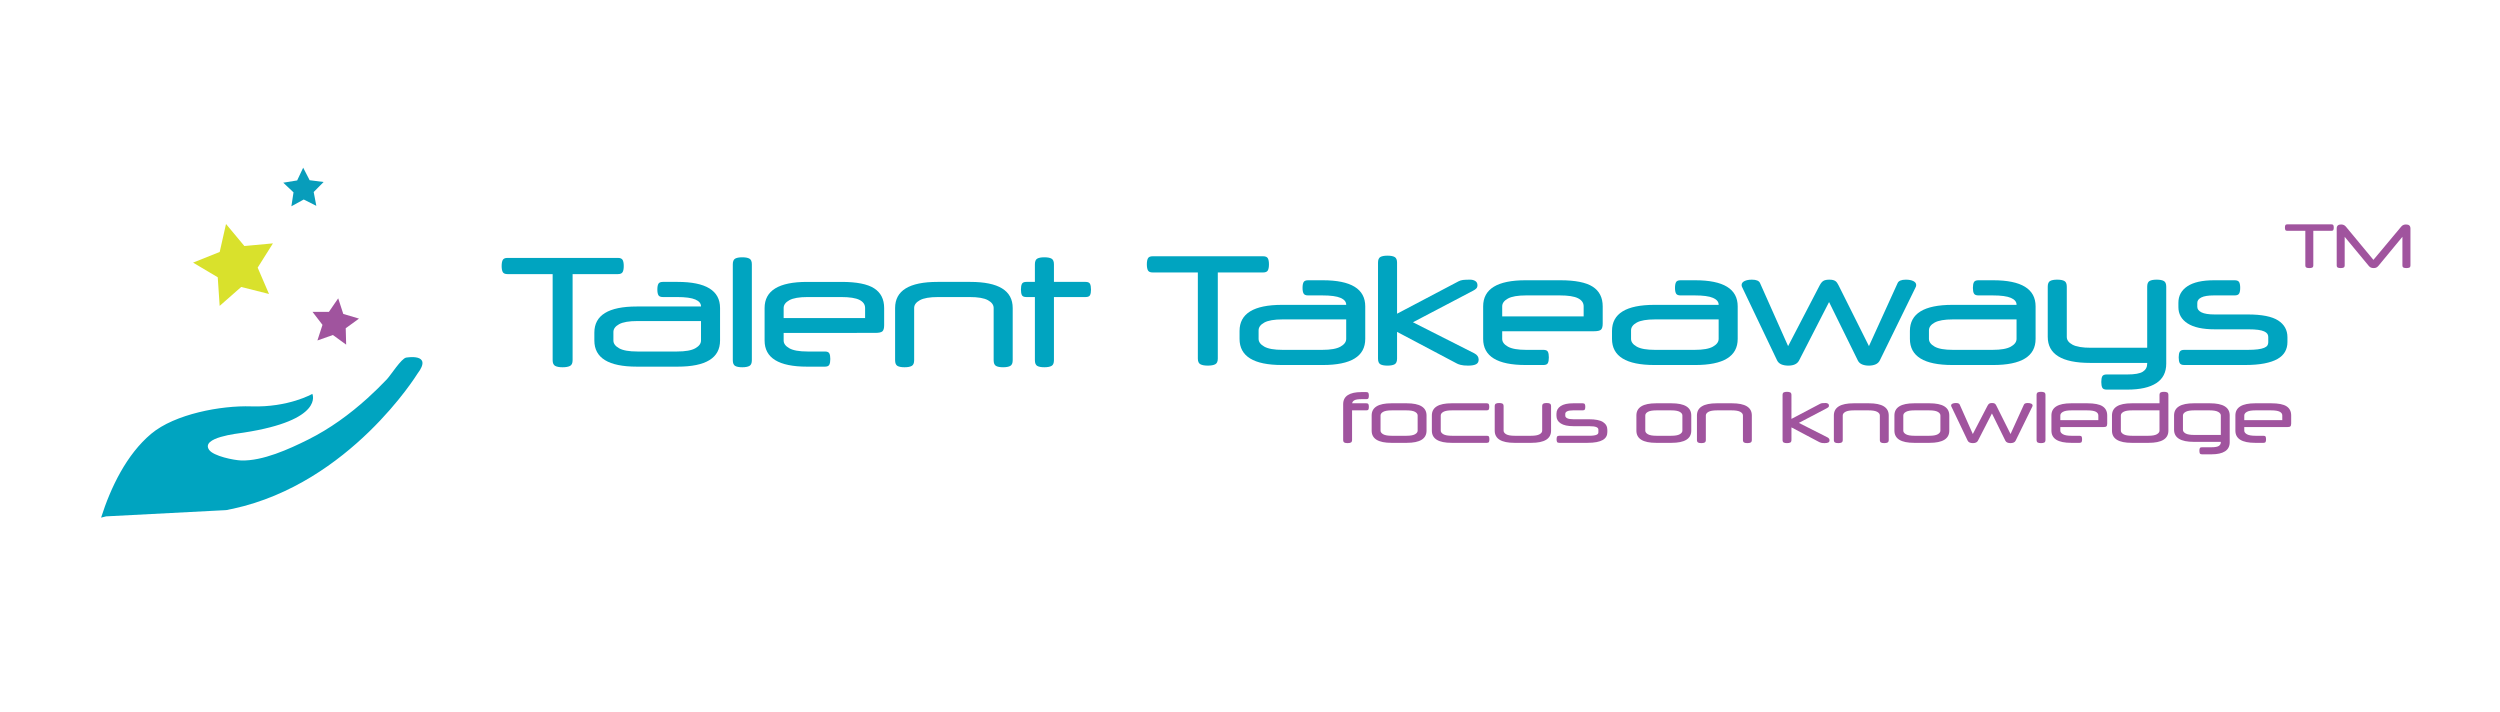 <?xml version="1.0" encoding="utf-8"?>
<!-- Generator: Adobe Illustrator 16.0.0, SVG Export Plug-In . SVG Version: 6.00 Build 0)  -->
<!DOCTYPE svg PUBLIC "-//W3C//DTD SVG 1.1//EN" "http://www.w3.org/Graphics/SVG/1.1/DTD/svg11.dtd">
<svg version="1.1" id="animated-logo" xmlns="http://www.w3.org/2000/svg" xmlns:xlink="http://www.w3.org/1999/xlink" x="0px" y="0px" width="400px"
	 height="114px" viewBox="0 0 500 114" enable-background="new 0 0 500 114" xml:space="preserve">
<style>
        #yellow-star {
        	-webkit-animation-name:bounce;
            animation-name: bounce;
            -moz-animation-name:bounce;
            animation-duration: 4s;
            -moz-animation-duration: 4s;
            animation-iteration-count: 1;
            -webkit-animation-iteration-count: 1;
            -moz-animation-iteration-count: 1;
            transform-origin: 0 0;
            -moz-transform-origin: 0 0;
            -webkit-transform-origin: 0 0;
     
        }
         #purple-star {
        	-webkit-animation-name:bounce;
            animation-name: bounce;
            -moz-animation-name:bounce;
            animation-duration: 4s;
            -moz-animation-duration: 4s;
            animation-iteration-count: 1;
            -webkit-animation-iteration-count: 1;
            -moz-animation-iteration-count: 1;
            transform-origin: 0 0;
            -moz-transform-origin: 0 0;
            -webkit-transform-origin: 0 0;
          
        }
        
        #blue-star {
        	-webkit-animation-name:bounce;
            animation-name: bounce;
            -moz-animation-name:bounce;
            animation-duration: 4s;
            -moz-animation-duration: 4s;
            animation-iteration-count: 1;
            -webkit-animation-iteration-count: 1;
            -moz-animation-iteration-count: 1;
            transform-origin: 0 0;
            -moz-transform-origin: 0 0;
            -webkit-transform-origin: 0 0;
         
        }

        @keyframes yellow-star-rotate {
            0%   { transform: rotate(0deg); }
            100%  { transform: rotate(360deg); }
        }

        #animated-logo:hover #yellow-star{
			animation-play-state:running;
		}

        #hand{
        	-webkit-animation-name:hand-move;
            animation-name: hand-move;
            -moz-animation-name:hand-move;
            animation-duration: 4s;
            -moz-animation-duration: 4s;
            animation-iteration-count: 1;
            -webkit-animation-iteration-count: 1;
            -moz-animation-iteration-count: 1;
            transform-origin: 0% 0%;
            -moz-transform-origin: 0% 0%;
            -webkit-transform-origin: 0% 0%;
            
        }


        @keyframes hand-rotate {
            0%   { transform: rotate(0deg); }
            50%  { transform: rotate(-15deg); }
            100% { transform: rotate(0deg); }
        }
        @keyframes hand-move{
            0%   { transform: translateY(20px); }
            25%  { transform: translateY(-15px); }
            60%  { transform: translateY(0px); }
        }

        #allTxt
        {
        	-webkit-animation-name:textAnimate;
            animation-name: textAnimate;
            -moz-animation-name:textAnimate;
            animation-duration: 5.5s;
            -moz-animation-duration: 5.5s;
            animation-iteration-count: 1;
            -webkit-animation-iteration-count: 1;
            -moz-animation-iteration-count: 1;
            transform-origin: 0% 0%;
            -moz-transform-origin: 0% 0%;
            -webkit-transform-origin: 0% 0%;      
        }
        @keyframes textAnimate{
        0%		{transform: scale(-0.1);}
        75%		{transform: scale(-0.1);}
        <!--90% 	{	-webkit-transform: scale(0.5);
					-moz-transform: scale(0.5);
					-o-transform: scale(0.5);
					transform: scale(0.5);}-->
        100% {transform: scale(1);}
        }
        
		@keyframes bounce {
			<!--50%,-->
			75% {transform: translateY(-5px);}
			
			100% {
					transform: translateY(0);
			}
			
			25%
			{
					transform: translateY(-40px);
			}
			0% {transform: translateY(42px);}
			
			<!--40%,-->
			60% {
					transform: translateY(5px);
			}
		}

</style>
<g id="allTxt">
<g id="talentTxt">
	<g>
		<path fill="#00A4C0" d="M114.52,40.571v17.22c0,0.58-0.17,0.959-0.51,1.14c-0.34,0.18-0.84,0.271-1.5,0.271
			c-0.64,0-1.13-0.091-1.47-0.271c-0.34-0.181-0.51-0.56-0.51-1.14v-17.22h-9.03c-0.48,0-0.795-0.135-0.945-0.405
			s-0.225-0.675-0.225-1.215s0.075-0.945,0.225-1.215s0.465-0.405,0.945-0.405h22.08c0.48,0,0.795,0.135,0.945,0.405
			c0.15,0.27,0.225,0.675,0.225,1.215s-0.075,0.945-0.225,1.215c-0.15,0.27-0.465,0.405-0.945,0.405H114.52z"/>
		<path fill="#00A4C0" d="M127.361,59.08c-5.66,0-8.49-1.74-8.49-5.22v-1.59c0-3.48,2.83-5.22,8.49-5.22h12.84v-0.03
			c0-0.58-0.375-1.035-1.125-1.365c-0.75-0.33-1.976-0.495-3.675-0.495h-2.82c-0.46,0-0.76-0.125-0.9-0.375
			c-0.14-0.25-0.21-0.625-0.21-1.125c0-0.52,0.07-0.905,0.21-1.155c0.14-0.25,0.439-0.375,0.9-0.375h2.94
			c5.66,0,8.49,1.74,8.49,5.22v6.51c0,3.479-2.831,5.22-8.49,5.22H127.361z M135.401,56.051c1.68,0,2.899-0.215,3.66-0.645
			c0.76-0.43,1.14-0.945,1.14-1.545v-3.9h-12.72c-1.68,0-2.9,0.21-3.66,0.63c-0.76,0.42-1.14,0.94-1.14,1.56v1.71
			c0,0.6,0.38,1.115,1.14,1.545c0.76,0.43,1.98,0.645,3.66,0.645H135.401z"/>
		<path fill="#00A4C0" d="M150.37,57.791c0,0.58-0.161,0.959-0.48,1.14c-0.32,0.18-0.8,0.271-1.44,0.271s-1.115-0.091-1.425-0.271
			c-0.311-0.181-0.465-0.56-0.465-1.14v-19.17c0-0.58,0.154-0.96,0.465-1.14c0.31-0.18,0.785-0.27,1.425-0.27s1.12,0.09,1.44,0.27
			c0.319,0.18,0.48,0.56,0.48,1.14V57.791z"/>
		<path fill="#00A4C0" d="M156.73,52.331v1.53c0,0.6,0.379,1.115,1.14,1.545c0.76,0.43,1.98,0.645,3.66,0.645h3.45
			c0.459,0,0.754,0.125,0.885,0.375c0.13,0.25,0.195,0.625,0.195,1.125s-0.065,0.88-0.195,1.14c-0.13,0.261-0.425,0.39-0.885,0.39
			h-3.57c-5.66,0-8.49-1.74-8.49-5.22v-6.51c0-3.48,2.83-5.22,8.49-5.22h6.93c3,0,5.165,0.431,6.495,1.29
			c1.33,0.86,1.995,2.17,1.995,3.93v3.45c0,0.58-0.11,0.98-0.33,1.2c-0.221,0.22-0.71,0.33-1.47,0.33H156.73z M156.73,49.36h16.29
			v-2.01c0-0.7-0.375-1.24-1.125-1.62c-0.75-0.379-1.976-0.57-3.675-0.57h-6.69c-1.68,0-2.9,0.21-3.66,0.63
			c-0.76,0.42-1.14,0.94-1.14,1.56V49.36z"/>
		<path fill="#00A4C0" d="M180.91,59.201c-0.641,0-1.115-0.091-1.425-0.271c-0.31-0.181-0.465-0.56-0.465-1.14v-10.44
			c0-3.48,2.83-5.22,8.49-5.22h6.54c5.66,0,8.49,1.74,8.49,5.22v10.44c0,0.58-0.16,0.959-0.48,1.14c-0.32,0.18-0.8,0.271-1.44,0.271
			c-0.641,0-1.115-0.091-1.425-0.271c-0.31-0.181-0.465-0.56-0.465-1.14v-10.44c0-0.62-0.38-1.14-1.14-1.56
			c-0.76-0.42-1.98-0.63-3.66-0.63h-6.3c-1.68,0-2.9,0.21-3.66,0.63c-0.761,0.42-1.14,0.94-1.14,1.56v10.44
			c0,0.58-0.161,0.959-0.48,1.14C182.029,59.11,181.549,59.201,180.91,59.201z"/>
		<path fill="#00A4C0" d="M206.979,42.13v-3.51c0-0.58,0.155-0.96,0.465-1.14c0.31-0.18,0.785-0.27,1.425-0.27
			c0.64,0,1.12,0.09,1.44,0.27c0.32,0.18,0.48,0.56,0.48,1.14v3.51h6.33c0.46,0,0.755,0.13,0.885,0.39
			c0.13,0.26,0.195,0.64,0.195,1.14s-0.065,0.875-0.195,1.125s-0.425,0.375-0.885,0.375h-6.33v12.63c0,0.58-0.16,0.959-0.48,1.14
			c-0.32,0.18-0.8,0.271-1.44,0.271c-0.64,0-1.115-0.091-1.425-0.271c-0.311-0.181-0.465-0.56-0.465-1.14v-12.63h-1.71
			c-0.46,0-0.755-0.125-0.885-0.375c-0.13-0.25-0.195-0.625-0.195-1.125s0.065-0.88,0.195-1.14c0.13-0.26,0.424-0.39,0.885-0.39
			H206.979z"/>
	</g>
</g>
<g id="takeawaysTxt">
	<g>
		<path fill="#00A4C0" d="M243.56,40.242v17.22c0,0.581-0.17,0.96-0.51,1.14c-0.34,0.18-0.84,0.271-1.5,0.271
			c-0.64,0-1.13-0.091-1.47-0.271c-0.34-0.18-0.51-0.559-0.51-1.14v-17.22h-9.03c-0.48,0-0.795-0.135-0.945-0.405
			s-0.225-0.675-0.225-1.215s0.075-0.945,0.225-1.215s0.465-0.405,0.945-0.405h22.08c0.48,0,0.795,0.135,0.945,0.405
			c0.15,0.27,0.225,0.675,0.225,1.215s-0.075,0.945-0.225,1.215c-0.15,0.27-0.465,0.405-0.945,0.405H243.56z"/>
		<path fill="#00A4C0" d="M256.4,58.752c-5.66,0-8.49-1.74-8.49-5.22v-1.59c0-3.48,2.83-5.22,8.49-5.22h12.84v-0.03
			c0-0.58-0.375-1.035-1.125-1.365c-0.75-0.33-1.976-0.495-3.675-0.495h-2.82c-0.46,0-0.761-0.125-0.899-0.375
			c-0.141-0.25-0.211-0.625-0.211-1.125c0-0.52,0.07-0.905,0.211-1.155c0.139-0.25,0.439-0.375,0.899-0.375h2.94
			c5.659,0,8.49,1.74,8.49,5.22v6.51c0,3.48-2.831,5.22-8.49,5.22H256.4z M264.44,55.722c1.68,0,2.899-0.215,3.659-0.645
			s1.141-0.945,1.141-1.545v-3.9h-12.72c-1.68,0-2.9,0.21-3.66,0.63c-0.76,0.42-1.14,0.94-1.14,1.56v1.71
			c0,0.6,0.38,1.115,1.14,1.545c0.76,0.43,1.98,0.645,3.66,0.645H264.44z"/>
		<path fill="#00A4C0" d="M279.41,48.492l12.3-6.48c0.26-0.14,0.556-0.229,0.885-0.27c0.33-0.04,0.806-0.06,1.425-0.06
			c0.4,0,0.745,0.09,1.035,0.27c0.29,0.18,0.436,0.46,0.436,0.84c0,0.28-0.08,0.5-0.24,0.66s-0.359,0.3-0.6,0.42l-12.061,6.33
			l12.27,6.21c0.58,0.3,0.871,0.72,0.871,1.26c0,0.44-0.176,0.75-0.525,0.93s-0.875,0.271-1.575,0.271
			c-0.64,0-1.146-0.05-1.515-0.149c-0.371-0.101-0.635-0.2-0.795-0.301l-11.91-6.3v5.34c0,0.581-0.16,0.96-0.48,1.14
			s-0.8,0.271-1.439,0.271c-0.641,0-1.115-0.091-1.426-0.271s-0.465-0.559-0.465-1.14v-19.17c0-0.58,0.154-0.96,0.465-1.14
			c0.311-0.18,0.785-0.27,1.426-0.27c0.64,0,1.119,0.09,1.439,0.27c0.32,0.18,0.48,0.56,0.48,1.14V48.492z"/>
		<path fill="#00A4C0" d="M300.44,52.002v1.53c0,0.6,0.38,1.115,1.14,1.545s1.98,0.645,3.66,0.645h3.45
			c0.46,0,0.755,0.125,0.885,0.375c0.13,0.25,0.194,0.625,0.194,1.125s-0.064,0.879-0.194,1.139
			c-0.13,0.261-0.425,0.391-0.885,0.391h-3.57c-5.66,0-8.489-1.74-8.489-5.22v-6.51c0-3.48,2.829-5.22,8.489-5.22h6.931
			c3,0,5.164,0.431,6.494,1.29c1.33,0.86,1.995,2.17,1.995,3.93v3.45c0,0.58-0.11,0.98-0.329,1.2c-0.221,0.22-0.711,0.33-1.471,0.33
			H300.44z M300.44,49.032h16.29v-2.01c0-0.7-0.375-1.24-1.125-1.62c-0.75-0.379-1.976-0.57-3.676-0.57h-6.689
			c-1.68,0-2.9,0.21-3.66,0.63s-1.14,0.94-1.14,1.56V49.032z"/>
		<path fill="#00A4C0" d="M330.891,58.752c-5.66,0-8.49-1.74-8.49-5.22v-1.59c0-3.48,2.83-5.22,8.49-5.22h12.84v-0.03
			c0-0.58-0.375-1.035-1.125-1.365c-0.75-0.33-1.977-0.495-3.676-0.495h-2.82c-0.46,0-0.76-0.125-0.899-0.375S335,43.832,335,43.332
			c0-0.52,0.07-0.905,0.21-1.155c0.14-0.25,0.439-0.375,0.899-0.375h2.94c5.659,0,8.49,1.74,8.49,5.22v6.51
			c0,3.48-2.831,5.22-8.49,5.22H330.891z M338.93,55.722c1.68,0,2.9-0.215,3.66-0.645s1.141-0.945,1.141-1.545v-3.9H331.01
			c-1.68,0-2.9,0.21-3.66,0.63c-0.76,0.42-1.14,0.94-1.14,1.56v1.71c0,0.6,0.38,1.115,1.14,1.545s1.98,0.645,3.66,0.645H338.93z"/>
		<path fill="#00A4C0" d="M359.811,57.852c-0.36,0.681-1.08,1.021-2.16,1.021c-0.541,0-1.006-0.085-1.396-0.255
			s-0.675-0.445-0.854-0.825l-6.9-14.46c-0.12-0.2-0.18-0.39-0.18-0.57c0-0.34,0.189-0.604,0.57-0.795
			c0.379-0.189,0.879-0.285,1.5-0.285c0.879,0,1.42,0.23,1.619,0.69l5.61,12.6l6.3-12.12c0.24-0.46,0.495-0.77,0.766-0.93
			c0.27-0.16,0.664-0.24,1.185-0.24c0.3,0,0.544,0.025,0.735,0.075c0.189,0.05,0.35,0.12,0.479,0.21
			c0.13,0.09,0.245,0.21,0.345,0.36c0.1,0.15,0.2,0.325,0.301,0.525l6.06,12.12l5.729-12.6c0.2-0.46,0.75-0.69,1.65-0.69
			c0.619,0,1.12,0.095,1.5,0.285c0.38,0.19,0.57,0.455,0.57,0.795c0,0.18-0.061,0.371-0.18,0.57l-7.08,14.46
			c-0.181,0.38-0.465,0.655-0.855,0.825s-0.846,0.255-1.365,0.255c-0.5,0-0.945-0.08-1.335-0.24c-0.39-0.159-0.675-0.42-0.854-0.78
			l-5.76-11.7L359.811,57.852z"/>
		<path fill="#00A4C0" d="M390.47,58.752c-5.66,0-8.49-1.74-8.49-5.22v-1.59c0-3.48,2.83-5.22,8.49-5.22h12.84v-0.03
			c0-0.58-0.375-1.035-1.125-1.365c-0.75-0.33-1.976-0.495-3.675-0.495h-2.82c-0.461,0-0.76-0.125-0.9-0.375
			c-0.14-0.25-0.209-0.625-0.209-1.125c0-0.52,0.069-0.905,0.209-1.155c0.141-0.25,0.439-0.375,0.9-0.375h2.939
			c5.66,0,8.49,1.74,8.49,5.22v6.51c0,3.48-2.83,5.22-8.49,5.22H390.47z M398.51,55.722c1.68,0,2.899-0.215,3.66-0.645
			c0.76-0.43,1.14-0.945,1.14-1.545v-3.9h-12.72c-1.68,0-2.9,0.21-3.66,0.63c-0.76,0.42-1.141,0.94-1.141,1.56v1.71
			c0,0.6,0.381,1.115,1.141,1.545s1.98,0.645,3.66,0.645H398.51z"/>
		<path fill="#00A4C0" d="M429.439,55.302v-12.21c0-0.58,0.154-0.96,0.465-1.14c0.311-0.18,0.785-0.27,1.425-0.27
			s1.12,0.09,1.44,0.27c0.319,0.18,0.48,0.56,0.48,1.14v15.391c0,1.74-0.666,3.039-1.996,3.899s-3.254,1.29-5.774,1.29h-4.14
			c-0.461,0-0.756-0.131-0.886-0.391s-0.194-0.64-0.194-1.139c0-0.501,0.064-0.876,0.194-1.125c0.13-0.251,0.425-0.375,0.886-0.375
			h4.14c1.479,0,2.509-0.186,3.09-0.556c0.579-0.37,0.87-0.905,0.87-1.604v-0.15h-11.4c-5.66,0-8.49-1.74-8.49-5.22v-10.02
			c0-0.58,0.155-0.96,0.465-1.14c0.311-0.18,0.785-0.27,1.426-0.27c0.64,0,1.119,0.09,1.439,0.27c0.32,0.18,0.48,0.56,0.48,1.14
			v10.05c0,0.62,0.379,1.135,1.141,1.545c0.76,0.41,1.979,0.615,3.659,0.615H429.439z"/>
		<path fill="#00A4C0" d="M435.68,46.302c0-1.399,0.6-2.5,1.799-3.3c1.201-0.8,2.98-1.2,5.341-1.2h4.11
			c0.459,0,0.76,0.125,0.899,0.375c0.14,0.25,0.21,0.635,0.21,1.155c0,0.5-0.07,0.875-0.21,1.125s-0.44,0.375-0.899,0.375h-4.141
			c-1.14,0-1.98,0.135-2.52,0.405c-0.541,0.27-0.811,0.635-0.811,1.095v0.78c0,0.46,0.28,0.83,0.84,1.11
			c0.561,0.28,1.44,0.42,2.641,0.42h6.63c2.8,0,4.819,0.4,6.06,1.2c1.24,0.8,1.86,1.92,1.86,3.36v0.96
			c0,0.72-0.16,1.365-0.479,1.936c-0.32,0.569-0.82,1.049-1.5,1.439c-0.681,0.39-1.561,0.689-2.641,0.9
			c-1.08,0.209-2.37,0.314-3.87,0.314H436.85c-0.461,0-0.761-0.125-0.9-0.375c-0.141-0.25-0.21-0.635-0.21-1.154
			c0-0.5,0.069-0.875,0.21-1.125c0.14-0.25,0.439-0.375,0.9-0.375h12.72c0.8,0,1.465-0.035,1.995-0.105
			c0.529-0.07,0.949-0.17,1.26-0.3c0.31-0.13,0.525-0.285,0.645-0.465c0.121-0.18,0.181-0.39,0.181-0.63v-1.08
			c0-0.24-0.06-0.45-0.181-0.63c-0.119-0.18-0.33-0.34-0.629-0.48c-0.301-0.14-0.705-0.245-1.216-0.315
			c-0.51-0.07-1.155-0.105-1.935-0.105h-6.721c-2.42,0-4.24-0.395-5.459-1.185c-1.221-0.79-1.83-1.875-1.83-3.255V46.302z"/>
	</g>
</g>
<g id="TMTxt">
	<g>
		<path fill="#A0549E" d="M462.662,31.915v6.888c0,0.232-0.068,0.384-0.204,0.456c-0.136,0.072-0.337,0.108-0.601,0.108
			c-0.256,0-0.451-0.036-0.588-0.108c-0.136-0.072-0.203-0.224-0.203-0.456v-6.888h-3.613c-0.191,0-0.317-0.054-0.377-0.162
			c-0.061-0.108-0.09-0.27-0.09-0.486c0-0.216,0.029-0.378,0.09-0.486c0.06-0.108,0.186-0.162,0.377-0.162h8.832
			c0.193,0,0.318,0.054,0.379,0.162c0.06,0.108,0.09,0.27,0.09,0.486c0,0.216-0.03,0.378-0.09,0.486
			c-0.061,0.108-0.186,0.162-0.379,0.162H462.662z"/>
		<path fill="#A0549E" d="M480.254,31.063c0.128-0.152,0.27-0.26,0.426-0.324s0.33-0.096,0.521-0.096
			c0.593,0,0.889,0.272,0.889,0.816v7.344c0,0.232-0.068,0.384-0.204,0.456c-0.136,0.072-0.336,0.108-0.601,0.108
			c-0.264,0-0.463-0.036-0.6-0.108c-0.136-0.072-0.203-0.224-0.203-0.456v-5.688l-4.789,5.796c-0.136,0.16-0.275,0.276-0.42,0.348
			c-0.144,0.072-0.32,0.108-0.527,0.108c-0.232,0-0.426-0.036-0.582-0.108c-0.156-0.072-0.299-0.188-0.426-0.348l-4.801-5.796v5.688
			c0,0.232-0.068,0.384-0.203,0.456c-0.137,0.072-0.336,0.108-0.601,0.108c-0.256,0-0.452-0.036-0.588-0.108
			c-0.136-0.072-0.204-0.224-0.204-0.456v-7.344c0-0.544,0.292-0.816,0.876-0.816c0.392,0,0.708,0.14,0.948,0.42l5.52,6.66
			L480.254,31.063z"/>
	</g>
</g>
<g id="focusTxt">
	<g>
		<path fill="#A0549E" d="M273.268,64.168c0.215,0,0.352,0.061,0.412,0.183c0.061,0.121,0.092,0.299,0.092,0.532
			c0,0.232-0.031,0.408-0.092,0.524c-0.061,0.117-0.197,0.175-0.412,0.175h-1.008c-0.635,0-1.088,0.07-1.358,0.211
			c-0.271,0.139-0.43,0.345-0.476,0.615h2.842c0.215,0,0.352,0.061,0.412,0.182c0.061,0.122,0.092,0.299,0.092,0.533
			c0,0.232-0.031,0.408-0.092,0.524s-0.197,0.175-0.412,0.175h-2.856v5.895c0,0.271-0.075,0.447-0.224,0.531
			c-0.149,0.084-0.373,0.127-0.672,0.127s-0.521-0.043-0.666-0.127s-0.217-0.261-0.217-0.531V66.59c0-0.812,0.311-1.418,0.932-1.819
			s1.519-0.603,2.695-0.603H273.268z"/>
		<path fill="#A0549E" d="M274.332,68.844c0-1.623,1.32-2.436,3.961-2.436h3.053c2.641,0,3.961,0.813,3.961,2.436v3.039
			c0,1.623-1.32,2.436-3.961,2.436h-3.053c-2.641,0-3.961-0.813-3.961-2.436V68.844z M283.529,68.844
			c0-0.289-0.178-0.531-0.531-0.728c-0.355-0.196-0.925-0.294-1.709-0.294h-2.939c-0.784,0-1.354,0.098-1.709,0.294
			c-0.354,0.196-0.531,0.438-0.531,0.728v3.039c0,0.279,0.178,0.52,0.531,0.721c0.355,0.201,0.925,0.301,1.709,0.301h2.939
			c0.784,0,1.354-0.1,1.709-0.301c0.354-0.201,0.531-0.441,0.531-0.721V68.844z"/>
		<path fill="#A0549E" d="M290.333,74.318c-2.642,0-3.962-0.813-3.962-2.436v-3.039c0-1.623,1.32-2.436,3.962-2.436h7
			c0.214,0,0.354,0.059,0.42,0.176c0.065,0.116,0.099,0.296,0.099,0.539c0,0.232-0.033,0.408-0.099,0.524s-0.206,0.175-0.42,0.175
			h-6.944c-0.783,0-1.354,0.098-1.708,0.294s-0.532,0.438-0.532,0.728v3.039c0,0.279,0.178,0.52,0.532,0.721
			s0.925,0.301,1.708,0.301h6.986c0.215,0,0.352,0.059,0.413,0.176c0.061,0.116,0.091,0.291,0.091,0.524s-0.03,0.411-0.091,0.532
			c-0.062,0.121-0.198,0.182-0.413,0.182H290.333z"/>
		<path fill="#A0549E" d="M309.331,66.353c0.298,0,0.521,0.042,0.665,0.126s0.217,0.262,0.217,0.531v4.873
			c0,1.623-1.32,2.436-3.962,2.436h-3.347c-2.641,0-3.961-0.813-3.961-2.436V67.01c0-0.27,0.074-0.447,0.224-0.531
			s0.373-0.126,0.672-0.126c0.298,0,0.521,0.042,0.665,0.126s0.217,0.262,0.217,0.531v4.873c0,0.289,0.178,0.531,0.532,0.728
			s0.924,0.294,1.708,0.294h3.234c0.783,0,1.353-0.098,1.707-0.294c0.355-0.196,0.533-0.438,0.533-0.728V67.01
			c0-0.27,0.074-0.447,0.223-0.531C308.809,66.395,309.032,66.353,309.331,66.353z"/>
		<path fill="#A0549E" d="M311.291,68.508c0-0.652,0.279-1.166,0.84-1.539s1.391-0.561,2.492-0.561h1.918
			c0.215,0,0.354,0.059,0.42,0.176c0.065,0.116,0.098,0.296,0.098,0.539c0,0.232-0.032,0.408-0.098,0.524s-0.205,0.175-0.42,0.175
			h-1.932c-0.532,0-0.924,0.063-1.176,0.189c-0.252,0.125-0.379,0.296-0.379,0.511v0.364c0,0.215,0.131,0.387,0.393,0.518
			c0.261,0.131,0.672,0.196,1.231,0.196h3.095c1.307,0,2.248,0.187,2.828,0.56c0.578,0.373,0.867,0.896,0.867,1.568v0.447
			c0,0.336-0.074,0.638-0.224,0.904c-0.149,0.266-0.383,0.489-0.7,0.672c-0.317,0.182-0.729,0.321-1.232,0.42
			c-0.504,0.098-1.105,0.146-1.806,0.146h-5.67c-0.215,0-0.354-0.059-0.42-0.175s-0.099-0.296-0.099-0.539
			c0-0.233,0.033-0.408,0.099-0.524c0.065-0.117,0.205-0.176,0.42-0.176h5.937c0.373,0,0.684-0.016,0.931-0.049
			s0.442-0.079,0.588-0.141c0.145-0.061,0.245-0.133,0.301-0.217s0.084-0.182,0.084-0.293V71.7c0-0.112-0.028-0.21-0.084-0.294
			s-0.153-0.158-0.294-0.225c-0.14-0.064-0.329-0.113-0.566-0.146c-0.238-0.032-0.539-0.049-0.903-0.049h-3.136
			c-1.13,0-1.979-0.184-2.549-0.553c-0.568-0.369-0.854-0.875-0.854-1.52V68.508z"/>
		<path fill="#A0549E" d="M327.279,68.844c0-1.623,1.32-2.436,3.961-2.436h3.053c2.641,0,3.961,0.813,3.961,2.436v3.039
			c0,1.623-1.32,2.436-3.961,2.436h-3.053c-2.641,0-3.961-0.813-3.961-2.436V68.844z M336.477,68.844
			c0-0.289-0.178-0.531-0.531-0.728c-0.355-0.196-0.925-0.294-1.709-0.294h-2.939c-0.784,0-1.354,0.098-1.709,0.294
			c-0.354,0.196-0.531,0.438-0.531,0.728v3.039c0,0.279,0.178,0.52,0.531,0.721c0.355,0.201,0.925,0.301,1.709,0.301h2.939
			c0.784,0,1.354-0.1,1.709-0.301c0.354-0.201,0.531-0.441,0.531-0.721V68.844z"/>
		<path fill="#A0549E" d="M340.271,74.375c-0.299,0-0.521-0.043-0.665-0.127s-0.217-0.261-0.217-0.531v-4.873
			c0-1.623,1.32-2.436,3.962-2.436h3.052c2.642,0,3.963,0.813,3.963,2.436v4.873c0,0.271-0.075,0.447-0.225,0.531
			s-0.373,0.127-0.672,0.127s-0.521-0.043-0.665-0.127c-0.146-0.084-0.218-0.261-0.218-0.531v-4.873
			c0-0.289-0.177-0.531-0.531-0.728c-0.355-0.196-0.924-0.294-1.708-0.294h-2.94c-0.783,0-1.354,0.098-1.707,0.294
			c-0.355,0.196-0.533,0.438-0.533,0.728v4.873c0,0.271-0.074,0.447-0.224,0.531S340.569,74.375,340.271,74.375z"/>
		<path fill="#A0549E" d="M358.289,69.53l5.739-3.024c0.122-0.064,0.259-0.106,0.413-0.125c0.154-0.02,0.375-0.028,0.665-0.028
			c0.187,0,0.348,0.042,0.483,0.126c0.135,0.084,0.203,0.215,0.203,0.392c0,0.131-0.037,0.233-0.112,0.308
			c-0.075,0.075-0.168,0.141-0.28,0.197l-5.628,2.953l5.726,2.898c0.271,0.14,0.406,0.336,0.406,0.588
			c0,0.205-0.082,0.35-0.244,0.434c-0.164,0.084-0.409,0.127-0.736,0.127c-0.299,0-0.533-0.023-0.706-0.07s-0.297-0.094-0.371-0.141
			l-5.558-2.939v2.492c0,0.271-0.075,0.447-0.225,0.531s-0.373,0.127-0.672,0.127s-0.521-0.043-0.665-0.127
			c-0.146-0.084-0.217-0.261-0.217-0.531v-8.946c0-0.271,0.071-0.448,0.217-0.532c0.145-0.084,0.366-0.126,0.665-0.126
			s0.522,0.042,0.672,0.126s0.225,0.262,0.225,0.532V69.53z"/>
		<path fill="#A0549E" d="M367.654,74.375c-0.299,0-0.521-0.043-0.665-0.127s-0.217-0.261-0.217-0.531v-4.873
			c0-1.623,1.32-2.436,3.962-2.436h3.053c2.641,0,3.961,0.813,3.961,2.436v4.873c0,0.271-0.074,0.447-0.224,0.531
			s-0.374,0.127-0.672,0.127c-0.299,0-0.521-0.043-0.665-0.127s-0.217-0.261-0.217-0.531v-4.873c0-0.289-0.178-0.531-0.532-0.728
			s-0.924-0.294-1.708-0.294h-2.939c-0.785,0-1.354,0.098-1.709,0.294c-0.354,0.196-0.531,0.438-0.531,0.728v4.873
			c0,0.271-0.075,0.447-0.225,0.531C368.178,74.332,367.953,74.375,367.654,74.375z"/>
		<path fill="#A0549E" d="M378.883,68.844c0-1.623,1.32-2.436,3.961-2.436h3.053c2.641,0,3.961,0.813,3.961,2.436v3.039
			c0,1.623-1.32,2.436-3.961,2.436h-3.053c-2.641,0-3.961-0.813-3.961-2.436V68.844z M388.08,68.844
			c0-0.289-0.178-0.531-0.531-0.728c-0.355-0.196-0.925-0.294-1.709-0.294H382.9c-0.784,0-1.354,0.098-1.709,0.294
			c-0.354,0.196-0.531,0.438-0.531,0.728v3.039c0,0.279,0.178,0.52,0.531,0.721c0.355,0.201,0.925,0.301,1.709,0.301h2.939
			c0.784,0,1.354-0.1,1.709-0.301c0.354-0.201,0.531-0.441,0.531-0.721V68.844z"/>
		<path fill="#A0549E" d="M395.584,73.898c-0.168,0.317-0.504,0.477-1.008,0.477c-0.252,0-0.469-0.041-0.651-0.119
			c-0.182-0.08-0.315-0.208-0.399-0.386l-3.219-6.747c-0.057-0.094-0.084-0.183-0.084-0.267c0-0.159,0.088-0.282,0.266-0.371
			c0.177-0.089,0.41-0.133,0.699-0.133c0.411,0,0.663,0.107,0.756,0.321l2.619,5.881l2.939-5.656
			c0.112-0.215,0.23-0.359,0.357-0.434c0.125-0.075,0.311-0.112,0.553-0.112c0.141,0,0.254,0.012,0.343,0.034
			c0.089,0.023,0.163,0.057,0.224,0.099s0.115,0.099,0.162,0.168c0.046,0.069,0.093,0.151,0.14,0.245l2.827,5.656l2.675-5.881
			c0.093-0.214,0.35-0.321,0.771-0.321c0.289,0,0.521,0.044,0.699,0.133s0.266,0.212,0.266,0.371c0,0.084-0.027,0.173-0.084,0.267
			l-3.304,6.747c-0.084,0.178-0.217,0.306-0.399,0.386c-0.182,0.078-0.395,0.119-0.637,0.119c-0.232,0-0.441-0.038-0.623-0.113
			c-0.182-0.074-0.314-0.195-0.398-0.363l-2.688-5.46L395.584,73.898z"/>
		<path fill="#A0549E" d="M409.094,73.717c0,0.271-0.074,0.447-0.224,0.531s-0.374,0.127-0.672,0.127
			c-0.299,0-0.521-0.043-0.665-0.127s-0.217-0.261-0.217-0.531v-8.946c0-0.271,0.072-0.448,0.217-0.532s0.366-0.126,0.665-0.126
			c0.298,0,0.522,0.042,0.672,0.126s0.224,0.262,0.224,0.532V73.717z"/>
		<path fill="#A0549E" d="M412.063,71.168v0.715c0,0.279,0.177,0.52,0.531,0.721c0.355,0.201,0.924,0.301,1.708,0.301h1.61
			c0.215,0,0.352,0.059,0.413,0.176c0.061,0.116,0.091,0.291,0.091,0.524s-0.03,0.411-0.091,0.532
			c-0.062,0.121-0.198,0.182-0.413,0.182h-1.666c-2.642,0-3.962-0.813-3.962-2.436v-3.039c0-1.623,1.32-2.436,3.962-2.436h3.234
			c1.399,0,2.41,0.201,3.03,0.602c0.62,0.402,0.931,1.014,0.931,1.834v1.611c0,0.27-0.051,0.457-0.153,0.559
			c-0.103,0.104-0.331,0.154-0.687,0.154H412.063z M412.063,69.782h7.602v-0.938c0-0.326-0.176-0.578-0.525-0.756
			c-0.35-0.177-0.922-0.266-1.715-0.266h-3.122c-0.784,0-1.353,0.098-1.708,0.294c-0.354,0.196-0.531,0.438-0.531,0.728V69.782z"/>
		<path fill="#A0549E" d="M431.9,64.771c0-0.271,0.074-0.448,0.224-0.532s0.373-0.126,0.672-0.126c0.298,0,0.521,0.042,0.665,0.126
			s0.217,0.262,0.217,0.532v7.112c0,1.623-1.32,2.436-3.962,2.436h-3.36c-2.641,0-3.961-0.813-3.961-2.436v-3.039
			c0-1.623,1.32-2.436,3.961-2.436h5.545V64.771z M426.412,67.822c-0.784,0-1.354,0.098-1.709,0.294
			c-0.354,0.196-0.531,0.438-0.531,0.728v3.039c0,0.279,0.178,0.52,0.531,0.721c0.355,0.201,0.925,0.301,1.709,0.301h3.248
			c0.783,0,1.354-0.1,1.707-0.301c0.355-0.201,0.533-0.441,0.533-0.721v-4.061H426.412z"/>
		<path fill="#A0549E" d="M440.384,76.614c-0.215,0-0.353-0.061-0.413-0.183c-0.061-0.121-0.091-0.298-0.091-0.531
			s0.03-0.408,0.091-0.525c0.061-0.116,0.198-0.175,0.413-0.175h1.933c0.689,0,1.17-0.087,1.441-0.259
			c0.271-0.173,0.406-0.422,0.406-0.749v-0.069h-5.391c-2.641,0-3.961-0.813-3.961-2.437v-2.843c0-1.623,1.32-2.436,3.961-2.436
			h3.207c2.641,0,3.961,0.813,3.961,2.436v5.349c0,0.812-0.311,1.419-0.931,1.819c-0.62,0.402-1.519,0.603-2.694,0.603H440.384z
			 M444.164,72.736v-3.893c0-0.279-0.178-0.52-0.532-0.721c-0.354-0.2-0.924-0.301-1.708-0.301h-3.094
			c-0.784,0-1.354,0.101-1.709,0.301c-0.354,0.201-0.531,0.441-0.531,0.721v2.871c0,0.289,0.178,0.531,0.531,0.728
			c0.355,0.196,0.925,0.294,1.709,0.294H444.164z"/>
		<path fill="#A0549E" d="M448.854,71.168v0.715c0,0.279,0.178,0.52,0.531,0.721c0.355,0.201,0.925,0.301,1.709,0.301h1.609
			c0.215,0,0.353,0.059,0.414,0.176c0.061,0.116,0.09,0.291,0.09,0.524s-0.029,0.411-0.09,0.532
			c-0.062,0.121-0.199,0.182-0.414,0.182h-1.666c-2.641,0-3.961-0.813-3.961-2.436v-3.039c0-1.623,1.32-2.436,3.961-2.436h3.234
			c1.4,0,2.41,0.201,3.031,0.602c0.62,0.402,0.931,1.014,0.931,1.834v1.611c0,0.27-0.052,0.457-0.153,0.559
			c-0.104,0.104-0.332,0.154-0.687,0.154H448.854z M448.854,69.782h7.602v-0.938c0-0.326-0.175-0.578-0.524-0.756
			c-0.351-0.177-0.922-0.266-1.716-0.266h-3.121c-0.784,0-1.354,0.098-1.709,0.294c-0.354,0.196-0.531,0.438-0.531,0.728V69.782z"/>
	</g>
</g>
</g>
<g id="hand">
	<path fill="#00A4C0" d="M20.218,89.274c1.925-6.039,5.094-12.642,10.026-16.771c4.733-3.963,13.991-5.678,19.974-5.479
		c7.5,0.25,12.25-2.5,12.25-2.5s2.5,5.25-13.75,7.75c-1.309,0.201-8.571,0.961-6.908,3.43c0.858,1.274,5.006,2.099,6.446,2.141
		c4.278,0.126,9.534-2.26,13.356-4.167c4.352-2.171,8.31-5.051,11.91-8.308c1.333-1.207,2.621-2.464,3.859-3.769
		c0.738-0.778,2.881-4.153,3.836-4.327c0.002,0,5.5-0.999,2.25,3.25c0,0-13.451,21.858-36.821,26.963
		c-0.472,0.103-0.948,0.198-1.428,0.287l-24,1.25L20.218,89.274z"/>
</g>
<g id="yellow-star">
	<polygon fill="#D9E12C" points="45.202,30.548 48.876,34.953 54.587,34.425 51.533,39.28 53.802,44.547 48.24,43.143 
		43.931,46.929 43.548,41.205 38.617,38.275 43.94,36.144 	"/>
</g>
<g id="blue-star">
	<polygon fill="#089DBB" points="60.636,19.288 61.927,21.792 64.722,22.149 62.738,24.151 63.264,26.919 60.747,25.651 
		58.276,27.007 58.703,24.221 56.652,22.289 59.433,21.836 	"/>
</g>
<g id="purple-star">
	<polygon fill="#A0549E" points="67.641,45.417 68.655,48.536 71.8,49.471 69.145,51.398 69.231,54.678 66.578,52.75 63.484,53.844 
		64.497,50.723 62.502,48.121 65.783,48.12 	"/>
</g>
</svg>
